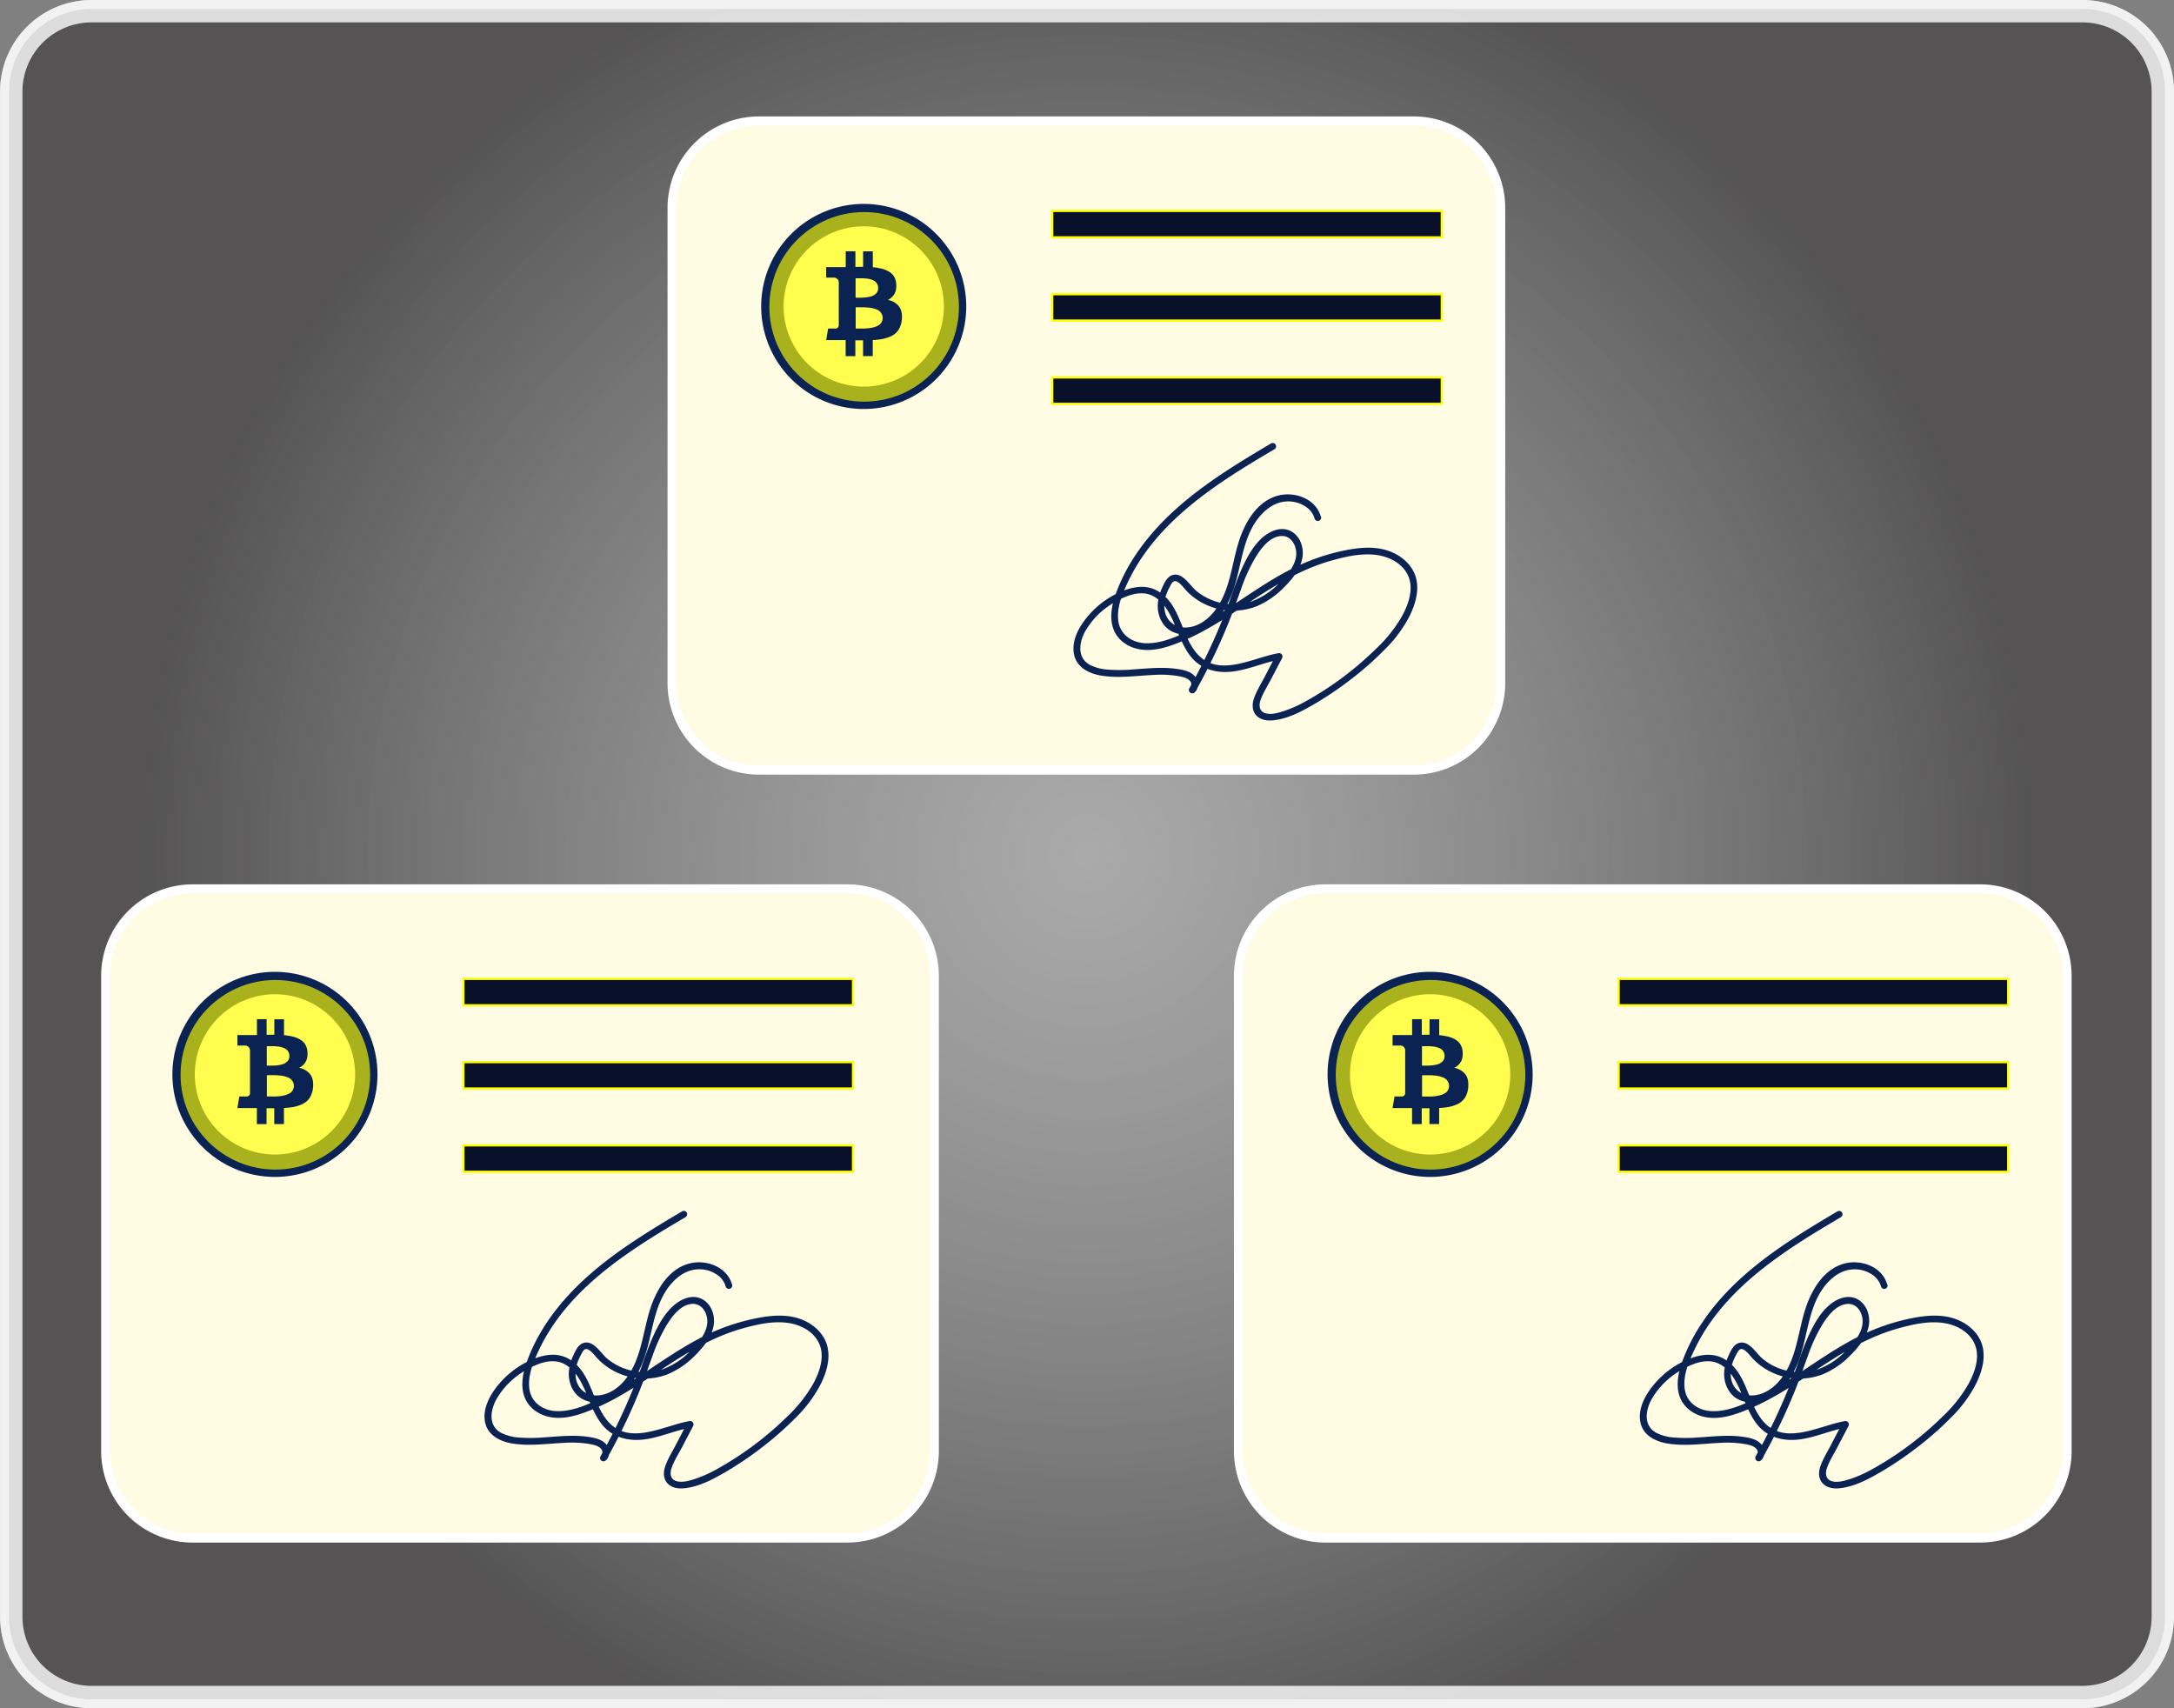<svg xmlns="http://www.w3.org/2000/svg" xmlns:xlink="http://www.w3.org/1999/xlink" width="971.09" height="763" viewBox="0 0 971.09 763">
  <rect x="0" y="0" width="971.09" height="763" fill="#808080" stroke="none"/>
  <defs>
    <style>
      .a {
        opacity: 0.5;
      }

      .b {
        fill: url(#a);
      }

      .c {
        fill: #fff;
      }

      .d {
        opacity: 0.8;
      }

      .e {
        fill: #fffce3;
      }

      .f {
        fill: #091029;
      }

      .g {
        fill: #ff0;
      }

      .h {
        fill: #0a2352;
      }

      .i {
        opacity: 0.65;
      }
    </style>
    <radialGradient id="a" data-name="Безымянный градиент 18" cx="485.55" cy="381.5" r="614.12" gradientUnits="userSpaceOnUse">
      <stop offset="0" stop-color="#fff"/>
      <stop offset="0" stop-color="#f8f8f8" stop-opacity="0.7"/>
      <stop offset="0.69" stop-color="#292627"/>
    </radialGradient>
  </defs>
  <g>
    <g class="a">
      <rect class="b" x="2" y="2" width="967.09" height="759" rx="38.88"/>
      <path class="c" d="M1435.3,157a36.92,36.92,0,0,1,36.88,36.88V875.12A36.92,36.92,0,0,1,1435.3,912H546a36.93,36.93,0,0,1-36.88-36.88V193.88A36.93,36.93,0,0,1,546,157H1435.3m0-4H546a40.88,40.88,0,0,0-40.88,40.88V875.12A40.88,40.88,0,0,0,546,916H1435.3a40.88,40.88,0,0,0,40.88-40.88V193.88A40.88,40.88,0,0,0,1435.3,153Z" transform="translate(-505.09 -153)"/>
    </g>
    <g class="d">
      <path class="c" d="M1435.3,163a30.91,30.91,0,0,1,30.88,30.88V875.12A30.91,30.91,0,0,1,1435.3,906H546a30.91,30.91,0,0,1-30.88-30.88V193.88A30.91,30.91,0,0,1,546,163H1435.3m0-10H546a40.88,40.88,0,0,0-40.88,40.88V875.12A40.88,40.88,0,0,0,546,916H1435.3a40.88,40.88,0,0,0,40.88-40.88V193.88A40.88,40.88,0,0,0,1435.3,153Z" transform="translate(-505.09 -153)"/>
    </g>
  </g>
  <g>
    <g>
      <g>
        <rect class="e" x="553.18" y="397" width="370.18" height="290" rx="38.88"/>
        <path class="c" d="M1389.57,552a36.92,36.92,0,0,1,36.88,36.88V801.12A36.92,36.92,0,0,1,1389.57,838H1097.16a36.93,36.93,0,0,1-36.89-36.88V588.88A36.93,36.93,0,0,1,1097.16,552h292.41m0-4H1097.16a40.89,40.89,0,0,0-40.89,40.88V801.12A40.89,40.89,0,0,0,1097.16,842h292.41a40.88,40.88,0,0,0,40.88-40.88V588.88A40.88,40.88,0,0,0,1389.57,548Z" transform="translate(-505.09 -153)"/>
      </g>
      <g>
        <rect class="f" x="723.02" y="437.22" width="173.99" height="11.78"/>
        <path class="g" d="M1401.61,590.72v10.79h-173V590.72h173m1-1h-175v12.79h175V589.72Z" transform="translate(-505.09 -153)"/>
      </g>
      <g>
        <rect class="f" x="723.02" y="474.41" width="173.99" height="11.78"/>
        <path class="g" d="M1401.61,627.91v10.78h-173V627.91h173m1-1h-175v12.78h175V626.91Z" transform="translate(-505.09 -153)"/>
      </g>
      <g>
        <rect class="f" x="723.02" y="511.59" width="173.99" height="11.78"/>
        <path class="g" d="M1401.61,665.09v10.79h-173V665.09h173m1-1h-175v12.79h175V664.09Z" transform="translate(-505.09 -153)"/>
      </g>
    </g>
    <path class="h" d="M1348.06,726.68c-2.28-8-11.8-11.34-19.29-9.26-9.38,2.61-14.77,12.21-17.45,20.88-3.15,10.19-3.83,21.61-10.52,30.36-2.8,3.67-6.77,6.75-11.42,7.48-5,.78-9.54-1.61-10.86-6.6a13.55,13.55,0,0,1,.43-7.67,21.79,21.79,0,0,1,1.62-3.67c.48-.89,1.16-2.6,2.36-2.65,1,0,2,.92,2.66,1.57.86.83,1.58,1.79,2.4,2.67a27.7,27.7,0,0,0,5.13,4.28,29,29,0,0,0,26.36,2.7,38,38,0,0,0,12.42-8.69c3.6-3.66,7.19-8,8-13.26.63-4.2-.94-9-4.67-11.27-4.4-2.72-9.56-.59-13.12,2.48-3.89,3.36-6.62,8.16-8.77,12.76-2.25,4.8-4,9.83-5.75,14.82a256.22,256.22,0,0,1-14.13,32.27q-2,3.82-4.14,7.59a1.51,1.51,0,0,0,2.36,1.82c2-1.72,1.93-4.9.4-6.91-1.8-2.37-4.94-3.08-7.72-3.52-6.82-1.09-13.69-.28-20.52.17a68.69,68.69,0,0,1-10.54.07,20.88,20.88,0,0,1-8.44-2.16c-5.7-3.2-4.78-9.94-2.07-14.89a35.12,35.12,0,0,1,12.56-12.69c5-3,11.86-6.06,17.55-3.25,4.84,2.39,7.68,7.63,9.72,12.4,2.18,5.13,3.94,10.51,7.5,14.9,4.32,5.32,10.86,7.23,17.52,6.65,7.67-.67,14.68-4.15,22.21-5.45l-1.69-2.2-5.22,10c-1.61,3.08-3.54,6.14-4.68,9.44-1,2.74-.94,6,1.37,8.07,1.86,1.7,4.56,2.06,7,1.83,6.44-.59,12.71-3.88,18.21-7.07a153.42,153.42,0,0,0,16.72-11.28,144.56,144.56,0,0,0,15.25-13.47,58.61,58.61,0,0,0,11.06-15.06c2.78-5.75,4.65-12.68,2-18.82-2.19-5-7-8.59-12.13-10.2-6.8-2.14-14.18-1.1-21,.42a93.23,93.23,0,0,0-19.48,6.75c-11.42,5.41-21.63,12.94-32.24,19.73a144.52,144.52,0,0,1-16.16,9.18c-5.9,2.79-12.66,5.68-19.32,5.36-5.85-.28-11.07-3.83-11.91-9.89s1.84-12.31,4.37-17.62c11.57-24.3,34.25-40.36,56.63-53.91q4.35-2.62,8.73-5.21a1.5,1.5,0,0,0-1.52-2.59c-22.41,13.26-45.44,27.44-60.28,49.47a82,82,0,0,0-8.58,16.39c-2,5.2-3.53,11.34-1.62,16.8s7.25,8.83,13,9.46c6.4.71,12.86-1.69,18.65-4.15,11.35-4.82,21.47-12,31.72-18.71,10.76-7.08,21.81-13.54,34.3-17,6.66-1.86,14-3.51,20.94-2.29,5.33.94,10.61,3.85,13,8.89,2.81,5.87.27,13-2.64,18.29a62.6,62.6,0,0,1-11.42,14.4,145.82,145.82,0,0,1-31.9,23.8,56.28,56.28,0,0,1-8.93,4c-2.6.87-5.67,1.87-8.44,1.24-3-.7-3.37-3.39-2.47-6,1.11-3.18,3.05-6.17,4.6-9.15l5-9.55a1.52,1.52,0,0,0-1.7-2.2c-11.43,2-26.72,11.18-36.34.13-7.25-8.34-7.17-21.77-17.39-27.84-5.59-3.32-12-1.87-17.58.69a39.86,39.86,0,0,0-14.16,11c-3.67,4.51-6.9,10.37-5.79,16.39s6.87,8.81,12.39,9.67c7.76,1.22,15.54,0,23.32-.34a47.41,47.41,0,0,1,11.41.61c1.56.32,3.42.71,4.56,1.93a2.22,2.22,0,0,1,.08,3.25l2.36,1.82a261.28,261.28,0,0,0,15-31.09c2-5,3.81-10.19,5.68-15.3a74.66,74.66,0,0,1,6.46-14c2.43-3.89,6.12-8.85,11.12-9.26,4.58-.38,7.12,4.22,6.9,8.28-.28,5-4.16,9.31-7.51,12.67a32.82,32.82,0,0,1-12.44,8.24,26.14,26.14,0,0,1-24.85-4.83c-2.86-2.44-6.1-8.44-10.64-6.87-2.37.82-3.62,3.76-4.56,5.87a19.86,19.86,0,0,0-1.85,7.53c-.13,4.63,2,9.51,6.26,11.7s9.3,1.6,13.47-.41c8.85-4.26,13.13-14.07,15.49-23,2.58-9.84,3.8-20.87,11-28.7,2.8-3.07,6.54-5.55,10.77-5.88a13.87,13.87,0,0,1,10.37,3.25,9.39,9.39,0,0,1,2.71,4.37,1.5,1.5,0,0,0,2.89-.8Z" transform="translate(-505.09 -153)"/>
    <g>
      <path class="h" d="M1143.91,597.08a35.8,35.8,0,1,1-35.8,35.8,35.84,35.84,0,0,1,35.8-35.8m0-10a45.8,45.8,0,1,0,45.79,45.8,45.8,45.8,0,0,0-45.79-45.8Z" transform="translate(-505.09 -153)"/>
      <g class="i">
        <circle class="g" cx="639" cy="480.06" r="42.34"/>
      </g>
      <path class="h" d="M1159.65,632.84a8.46,8.46,0,0,0-4.92-2.89q4.18-2.15,3.68-7.27a7.16,7.16,0,0,0-1-3.22,6.46,6.46,0,0,0-2.33-2.19,12.37,12.37,0,0,0-3.18-1.27,26.17,26.17,0,0,0-3.94-.64v-7.09h-4.33v6.9c-.75,0-1.9,0-3.44.05v-7h-4.33v7.09q-.93,0-2.73,0l-6,0V620h3.12a2.24,2.24,0,0,1,2.51,1.92V630a2.64,2.64,0,0,1,.45,0h-.45v11.32a1.49,1.49,0,0,1-1.63,1.43H1128l-.87,5.16h8.7v7.18h4.33V648c.79,0,1.94,0,3.44,0v7.06h4.33v-7.18a32.28,32.28,0,0,0,4.1-.42,17,17,0,0,0,3.42-1,9.11,9.11,0,0,0,2.73-1.65,7.6,7.6,0,0,0,1.81-2.5,10.64,10.64,0,0,0,.92-3.52Q1161.28,635,1159.65,632.84Zm-19.39-12.55h1.11l1.52,0a15.07,15.07,0,0,1,1.63.07,14.92,14.92,0,0,1,1.73.22,9.84,9.84,0,0,1,1.55.47,4,4,0,0,1,1.35.79A3.79,3.79,0,0,1,1150,623a3.62,3.62,0,0,1,.35,1.64,3.89,3.89,0,0,1-.25,1.44,2.69,2.69,0,0,1-.76,1.08,6.56,6.56,0,0,1-1,.76,4.9,4.9,0,0,1-1.37.53c-.55.13-1,.23-1.45.3a11.09,11.09,0,0,1-1.54.16l-1.41.06h-1.31l-1,0v-8.64Zm11.83,19.17a3.87,3.87,0,0,1-.68,1.13,4.15,4.15,0,0,1-1.12.84,10.07,10.07,0,0,1-1.33.59,12.26,12.26,0,0,1-1.57.4c-.61.11-1.14.19-1.6.24s-1,.08-1.65.11-1.13,0-1.49,0h-1.35l-1,0v-9.51l1.33,0,1.82,0c.47,0,1.12,0,1.94.09a16.21,16.21,0,0,1,2.09.25,12.78,12.78,0,0,1,1.84.52,5.13,5.13,0,0,1,1.62.86,4.31,4.31,0,0,1,1,1.29,3.79,3.79,0,0,1,.42,1.8A3.7,3.7,0,0,1,1152.09,639.46Z" transform="translate(-505.09 -153)"/>
    </g>
  </g>
  <g>
    <g>
      <g>
        <rect class="e" x="47.18" y="397" width="370.18" height="290" rx="38.88"/>
        <path class="c" d="M883.57,552a36.93,36.93,0,0,1,36.89,36.88V801.12A36.93,36.93,0,0,1,883.57,838H591.16a36.93,36.93,0,0,1-36.89-36.88V588.88A36.93,36.93,0,0,1,591.16,552H883.57m0-4H591.16a40.89,40.89,0,0,0-40.89,40.88V801.12A40.89,40.89,0,0,0,591.16,842H883.57a40.89,40.89,0,0,0,40.89-40.88V588.88A40.89,40.89,0,0,0,883.57,548Z" transform="translate(-505.09 -153)"/>
      </g>
      <g>
        <rect class="f" x="207.02" y="437.22" width="173.99" height="11.78"/>
        <path class="g" d="M885.61,590.72v10.79h-173V590.72h173m1-1h-175v12.79h175V589.72Z" transform="translate(-505.09 -153)"/>
      </g>
      <g>
        <rect class="f" x="207.02" y="474.41" width="173.99" height="11.78"/>
        <path class="g" d="M885.61,627.91v10.78h-173V627.91h173m1-1h-175v12.78h175V626.91Z" transform="translate(-505.09 -153)"/>
      </g>
      <g>
        <rect class="f" x="207.02" y="511.59" width="173.99" height="11.78"/>
        <path class="g" d="M885.61,665.09v10.79h-173V665.09h173m1-1h-175v12.79h175V664.09Z" transform="translate(-505.09 -153)"/>
      </g>
    </g>
    <path class="h" d="M832.06,726.68c-2.28-8-11.8-11.34-19.29-9.26C803.39,720,798,729.63,795.32,738.3c-3.15,10.19-3.83,21.61-10.52,30.36-2.8,3.67-6.77,6.75-11.42,7.48-5,.78-9.54-1.61-10.86-6.6a13.55,13.55,0,0,1,.43-7.67,21.79,21.79,0,0,1,1.62-3.67c.48-.89,1.16-2.6,2.36-2.65,1,0,2,.92,2.66,1.57.86.83,1.58,1.79,2.4,2.67a27.7,27.7,0,0,0,5.13,4.28,29,29,0,0,0,26.36,2.7,38,38,0,0,0,12.42-8.69c3.6-3.66,7.19-8,8-13.26.63-4.2-.94-9-4.67-11.27-4.4-2.72-9.56-.59-13.12,2.48-3.89,3.36-6.62,8.16-8.77,12.76-2.25,4.8-4,9.83-5.75,14.82a256.22,256.22,0,0,1-14.13,32.27q-2,3.82-4.14,7.59a1.51,1.51,0,0,0,2.36,1.82c2-1.72,1.93-4.9.4-6.91-1.8-2.37-4.94-3.08-7.72-3.52-6.82-1.09-13.69-.28-20.52.17a68.69,68.69,0,0,1-10.54.07,20.88,20.88,0,0,1-8.44-2.16c-5.7-3.2-4.78-9.94-2.07-14.89a35.12,35.12,0,0,1,12.56-12.69c5-3,11.86-6.06,17.55-3.25,4.84,2.39,7.68,7.63,9.72,12.4,2.18,5.13,3.94,10.51,7.5,14.9,4.32,5.32,10.86,7.23,17.52,6.65,7.67-.67,14.68-4.15,22.21-5.45l-1.69-2.2-5.22,10c-1.61,3.08-3.54,6.14-4.68,9.44-1,2.74-.94,6,1.37,8.07,1.86,1.7,4.56,2.06,7,1.83,6.44-.59,12.71-3.88,18.21-7.07a153.42,153.42,0,0,0,16.72-11.28,144.56,144.56,0,0,0,15.25-13.47,58.61,58.61,0,0,0,11.06-15.06c2.78-5.75,4.65-12.68,2-18.82-2.19-5-7-8.59-12.13-10.2-6.8-2.14-14.18-1.1-21,.42A93.23,93.23,0,0,0,821.19,749c-11.42,5.41-21.63,12.94-32.24,19.73a144.52,144.52,0,0,1-16.16,9.18c-5.9,2.79-12.66,5.68-19.32,5.36-5.85-.28-11.07-3.83-11.91-9.89s1.84-12.31,4.37-17.62c11.57-24.3,34.25-40.36,56.63-53.91q4.35-2.62,8.73-5.21a1.5,1.5,0,0,0-1.52-2.59c-22.41,13.26-45.44,27.44-60.28,49.47a82,82,0,0,0-8.58,16.39c-2,5.2-3.53,11.34-1.62,16.8s7.25,8.83,13,9.46c6.4.71,12.86-1.69,18.65-4.15,11.35-4.82,21.47-12,31.72-18.71,10.76-7.08,21.81-13.54,34.3-17,6.66-1.86,14-3.51,20.94-2.29,5.33.94,10.61,3.85,13,8.89,2.81,5.87.27,13-2.64,18.29a62.6,62.6,0,0,1-11.42,14.4,145.82,145.82,0,0,1-31.9,23.8,56.28,56.28,0,0,1-8.93,4c-2.6.87-5.67,1.87-8.44,1.24-3.05-.7-3.37-3.39-2.47-6,1.11-3.18,3-6.17,4.6-9.15l5-9.55a1.52,1.52,0,0,0-1.7-2.2c-11.43,2-26.72,11.18-36.34.13-7.25-8.34-7.17-21.77-17.39-27.84-5.59-3.32-12-1.87-17.58.69a39.86,39.86,0,0,0-14.16,11c-3.67,4.51-6.9,10.37-5.79,16.39s6.87,8.81,12.39,9.67c7.76,1.22,15.54,0,23.32-.34a47.41,47.41,0,0,1,11.41.61c1.56.32,3.42.71,4.56,1.93a2.22,2.22,0,0,1,.08,3.25l2.36,1.82a261.28,261.28,0,0,0,15-31.09c2-5,3.81-10.19,5.68-15.3a74.66,74.66,0,0,1,6.46-14c2.43-3.89,6.12-8.85,11.12-9.26,4.58-.38,7.12,4.22,6.9,8.28-.28,5-4.16,9.31-7.51,12.67a32.82,32.82,0,0,1-12.44,8.24,26.14,26.14,0,0,1-24.85-4.83c-2.86-2.44-6.1-8.44-10.64-6.87-2.37.82-3.62,3.76-4.56,5.87a19.86,19.86,0,0,0-1.85,7.53c-.13,4.63,2,9.51,6.26,11.7s9.3,1.6,13.47-.41c8.85-4.26,13.13-14.07,15.49-23,2.58-9.84,3.8-20.87,11-28.7,2.8-3.07,6.54-5.55,10.77-5.88a13.87,13.87,0,0,1,10.37,3.25,9.39,9.39,0,0,1,2.71,4.37,1.5,1.5,0,0,0,2.89-.8Z" transform="translate(-505.09 -153)"/>
    <g>
      <path class="h" d="M627.91,597.08a35.8,35.8,0,1,1-35.8,35.8,35.84,35.84,0,0,1,35.8-35.8m0-10a45.8,45.8,0,1,0,45.79,45.8,45.8,45.8,0,0,0-45.79-45.8Z" transform="translate(-505.09 -153)"/>
      <g class="i">
        <circle class="g" cx="123" cy="480.06" r="42.34"/>
      </g>
      <path class="h" d="M643.65,632.84a8.46,8.46,0,0,0-4.92-2.89q4.18-2.15,3.68-7.27a7.16,7.16,0,0,0-1-3.22,6.46,6.46,0,0,0-2.33-2.19,12.37,12.37,0,0,0-3.18-1.27,26.17,26.17,0,0,0-3.94-.64v-7.09h-4.33v6.9c-.75,0-1.9,0-3.44.05v-7h-4.33v7.09q-.93,0-2.73,0l-6,0V620h3.12a2.24,2.24,0,0,1,2.51,1.92V630a2.64,2.64,0,0,1,.45,0h-.45v11.32a1.49,1.49,0,0,1-1.63,1.43H612l-.87,5.16h8.7v7.18h4.33V648c.79,0,1.94,0,3.44,0v7.06h4.33v-7.18a32.28,32.28,0,0,0,4.1-.42,17,17,0,0,0,3.42-1,9.11,9.11,0,0,0,2.73-1.65,7.6,7.6,0,0,0,1.81-2.5,10.64,10.64,0,0,0,.92-3.52Q645.28,635,643.65,632.84Zm-19.39-12.55h1.11l1.52,0a15.07,15.07,0,0,1,1.63.07,14.92,14.92,0,0,1,1.73.22,9.84,9.84,0,0,1,1.55.47,4,4,0,0,1,1.35.79A3.79,3.79,0,0,1,634,623a3.62,3.62,0,0,1,.35,1.64,3.89,3.89,0,0,1-.25,1.44,2.69,2.69,0,0,1-.76,1.08,6.56,6.56,0,0,1-1,.76,4.9,4.9,0,0,1-1.37.53c-.55.13-1,.23-1.45.3a11.09,11.09,0,0,1-1.54.16l-1.41.06h-1.31l-1,0v-8.64Zm11.83,19.17a3.87,3.87,0,0,1-.68,1.13,4.15,4.15,0,0,1-1.12.84A10.07,10.07,0,0,1,633,642a12.26,12.26,0,0,1-1.57.4c-.61.11-1.14.19-1.6.24s-1,.08-1.65.11-1.13,0-1.49,0H625.3l-1,0v-9.51l1.33,0,1.82,0c.47,0,1.12,0,1.94.09a16.21,16.21,0,0,1,2.09.25,12.78,12.78,0,0,1,1.84.52,5.13,5.13,0,0,1,1.62.86,4.31,4.31,0,0,1,1,1.29,3.79,3.79,0,0,1,.42,1.8A3.7,3.7,0,0,1,636.09,639.46Z" transform="translate(-505.09 -153)"/>
    </g>
  </g>
  <g>
    <g>
      <g>
        <rect class="e" x="300.18" y="54" width="370.18" height="290" rx="38.88"/>
        <path class="c" d="M1136.57,209a36.92,36.92,0,0,1,36.88,36.88V458.12A36.92,36.92,0,0,1,1136.57,495H844.16a36.93,36.93,0,0,1-36.89-36.88V245.88A36.93,36.93,0,0,1,844.16,209h292.41m0-4H844.16a40.89,40.89,0,0,0-40.89,40.88V458.12A40.89,40.89,0,0,0,844.16,499h292.41a40.88,40.88,0,0,0,40.88-40.88V245.88A40.88,40.88,0,0,0,1136.57,205Z" transform="translate(-505.09 -153)"/>
      </g>
      <g>
        <rect class="f" x="470.02" y="94.22" width="173.99" height="11.78"/>
        <path class="g" d="M1148.61,247.72v10.79h-173V247.72h173m1-1h-175v12.79h175V246.72Z" transform="translate(-505.09 -153)"/>
      </g>
      <g>
        <rect class="f" x="470.02" y="131.41" width="173.99" height="11.78"/>
        <path class="g" d="M1148.61,284.91v10.78h-173V284.91h173m1-1h-175v12.78h175V283.91Z" transform="translate(-505.09 -153)"/>
      </g>
      <g>
        <rect class="f" x="470.02" y="168.59" width="173.99" height="11.78"/>
        <path class="g" d="M1148.61,322.09v10.79h-173V322.09h173m1-1h-175v12.79h175V321.09Z" transform="translate(-505.09 -153)"/>
      </g>
    </g>
    <path class="h" d="M1095.06,383.68c-2.28-8-11.8-11.34-19.29-9.26-9.38,2.61-14.77,12.21-17.45,20.88-3.15,10.19-3.83,21.61-10.52,30.36-2.8,3.67-6.77,6.75-11.42,7.48-5,.78-9.54-1.61-10.86-6.6a13.55,13.55,0,0,1,.43-7.67,21.79,21.79,0,0,1,1.62-3.67c.48-.89,1.16-2.6,2.36-2.65,1,0,2,.92,2.66,1.57.86.83,1.58,1.79,2.4,2.67a27.7,27.7,0,0,0,5.13,4.28,29,29,0,0,0,26.36,2.7,38,38,0,0,0,12.42-8.69c3.6-3.66,7.19-8,8-13.26.63-4.2-.94-9-4.67-11.27-4.4-2.72-9.56-.59-13.12,2.48-3.89,3.36-6.62,8.16-8.77,12.76-2.25,4.8-4,9.83-5.75,14.82a256.22,256.22,0,0,1-14.13,32.27q-2,3.83-4.14,7.59a1.51,1.51,0,0,0,2.36,1.82c2-1.72,1.93-4.9.4-6.91-1.8-2.37-4.94-3.08-7.72-3.52-6.82-1.09-13.69-.28-20.52.17a68.69,68.69,0,0,1-10.54.07,20.88,20.88,0,0,1-8.44-2.16c-5.7-3.2-4.78-9.94-2.07-14.89a35.12,35.12,0,0,1,12.56-12.69c5-3,11.86-6.06,17.55-3.25,4.84,2.39,7.68,7.63,9.72,12.4,2.18,5.13,3.94,10.51,7.5,14.9,4.32,5.32,10.86,7.23,17.52,6.65,7.67-.67,14.68-4.15,22.21-5.45l-1.69-2.2-5.22,10c-1.61,3.08-3.54,6.14-4.68,9.44-1,2.74-.94,6,1.37,8.07,1.86,1.7,4.56,2.06,7,1.83,6.44-.59,12.71-3.88,18.21-7.07a153.42,153.42,0,0,0,16.72-11.28,144.56,144.56,0,0,0,15.25-13.47,58.61,58.61,0,0,0,11.06-15.06c2.78-5.75,4.65-12.68,2-18.82-2.19-5-7-8.59-12.13-10.2-6.8-2.14-14.18-1.1-21,.42a93.23,93.23,0,0,0-19.48,6.75c-11.42,5.41-21.63,12.94-32.24,19.73a144.52,144.52,0,0,1-16.16,9.18c-5.9,2.79-12.66,5.68-19.32,5.36-5.85-.28-11.07-3.83-11.91-9.89s1.84-12.31,4.37-17.62c11.57-24.3,34.25-40.36,56.63-53.91q4.35-2.62,8.73-5.21a1.5,1.5,0,0,0-1.52-2.59c-22.41,13.26-45.44,27.44-60.28,49.47a82,82,0,0,0-8.58,16.39c-2,5.2-3.53,11.34-1.62,16.8,2,5.61,7.25,8.83,13,9.46,6.4.71,12.86-1.69,18.65-4.15,11.35-4.82,21.47-12,31.72-18.71,10.76-7.08,21.81-13.54,34.3-17,6.66-1.86,14-3.51,20.94-2.29,5.33.94,10.61,3.85,13,8.89,2.81,5.87.27,13-2.64,18.29a62.6,62.6,0,0,1-11.42,14.4,145.82,145.82,0,0,1-31.9,23.8,56.28,56.28,0,0,1-8.93,4c-2.6.87-5.67,1.87-8.44,1.24-3-.7-3.37-3.39-2.47-6,1.11-3.18,3.05-6.17,4.6-9.15l5-9.55a1.52,1.52,0,0,0-1.7-2.2c-11.43,2-26.72,11.18-36.34.13-7.25-8.34-7.17-21.77-17.39-27.84-5.59-3.32-12-1.87-17.58.69a39.86,39.86,0,0,0-14.16,11c-3.67,4.51-6.9,10.37-5.79,16.39s6.87,8.81,12.39,9.67c7.76,1.22,15.54,0,23.32-.34a47.41,47.41,0,0,1,11.41.61c1.56.32,3.42.71,4.56,1.93a2.22,2.22,0,0,1,.08,3.25l2.36,1.82a261.28,261.28,0,0,0,15-31.09c2-5,3.81-10.19,5.68-15.3a74.66,74.66,0,0,1,6.46-14c2.43-3.89,6.12-8.85,11.12-9.26,4.58-.38,7.12,4.22,6.9,8.28-.28,5-4.16,9.31-7.51,12.67a32.82,32.82,0,0,1-12.44,8.24,26.14,26.14,0,0,1-24.85-4.83c-2.86-2.44-6.1-8.44-10.64-6.87-2.37.82-3.62,3.76-4.56,5.87a19.86,19.86,0,0,0-1.85,7.53c-.13,4.63,2,9.51,6.26,11.7s9.3,1.6,13.47-.41c8.85-4.26,13.13-14.07,15.49-23,2.58-9.84,3.8-20.87,11-28.7,2.8-3.07,6.54-5.55,10.77-5.88a13.87,13.87,0,0,1,10.37,3.25,9.39,9.39,0,0,1,2.71,4.37,1.5,1.5,0,0,0,2.89-.8Z" transform="translate(-505.09 -153)"/>
    <g>
      <path class="h" d="M890.91,254.08a35.8,35.8,0,1,1-35.8,35.8,35.84,35.84,0,0,1,35.8-35.8m0-10a45.8,45.8,0,1,0,45.79,45.8,45.8,45.8,0,0,0-45.79-45.8Z" transform="translate(-505.09 -153)"/>
      <g class="i">
        <circle class="g" cx="386" cy="137.06" r="42.34"/>
      </g>
      <path class="h" d="M906.65,289.84a8.46,8.46,0,0,0-4.92-2.89q4.18-2.15,3.68-7.27a7.16,7.16,0,0,0-1-3.22,6.46,6.46,0,0,0-2.33-2.19,12.37,12.37,0,0,0-3.18-1.27,26.17,26.17,0,0,0-3.94-.64v-7.09h-4.33v6.9c-.75,0-1.9,0-3.44.05v-7h-4.33v7.09q-.93,0-2.73,0l-6,0V277h3.12a2.24,2.24,0,0,1,2.51,1.92V287a2.64,2.64,0,0,1,.45,0h-.45v11.32a1.49,1.49,0,0,1-1.63,1.43H875l-.87,5.16h8.7v7.18h4.33V305c.79,0,1.94,0,3.44,0v7.06h4.33v-7.18a32.28,32.28,0,0,0,4.1-.42,17,17,0,0,0,3.42-1,9.11,9.11,0,0,0,2.73-1.65,7.6,7.6,0,0,0,1.81-2.5,10.64,10.64,0,0,0,.92-3.52Q908.28,292,906.65,289.84Zm-19.39-12.55h1.11l1.52,0a15.07,15.07,0,0,1,1.63.07,14.92,14.92,0,0,1,1.73.22,9.84,9.84,0,0,1,1.55.47,4,4,0,0,1,1.35.79A3.79,3.79,0,0,1,897,280a3.62,3.62,0,0,1,.35,1.64,3.89,3.89,0,0,1-.25,1.44,2.69,2.69,0,0,1-.76,1.08,6.56,6.56,0,0,1-1,.76,4.9,4.9,0,0,1-1.37.53c-.55.13-1,.23-1.45.3a11.09,11.09,0,0,1-1.54.16l-1.41.06h-1.31l-1,0v-8.64Zm11.83,19.17a3.87,3.87,0,0,1-.68,1.13,4.15,4.15,0,0,1-1.12.84A10.07,10.07,0,0,1,896,299a12.26,12.26,0,0,1-1.57.4c-.61.11-1.14.19-1.6.24s-1,.08-1.65.11-1.13,0-1.49,0H888.3l-1,0v-9.51l1.33,0,1.82,0c.47,0,1.12,0,1.94.09a16.21,16.21,0,0,1,2.09.25,12.78,12.78,0,0,1,1.84.52,5.13,5.13,0,0,1,1.62.86,4.31,4.31,0,0,1,1,1.29,3.79,3.79,0,0,1,.42,1.8A3.7,3.7,0,0,1,899.09,296.46Z" transform="translate(-505.09 -153)"/>
    </g>
  </g>
</svg>
